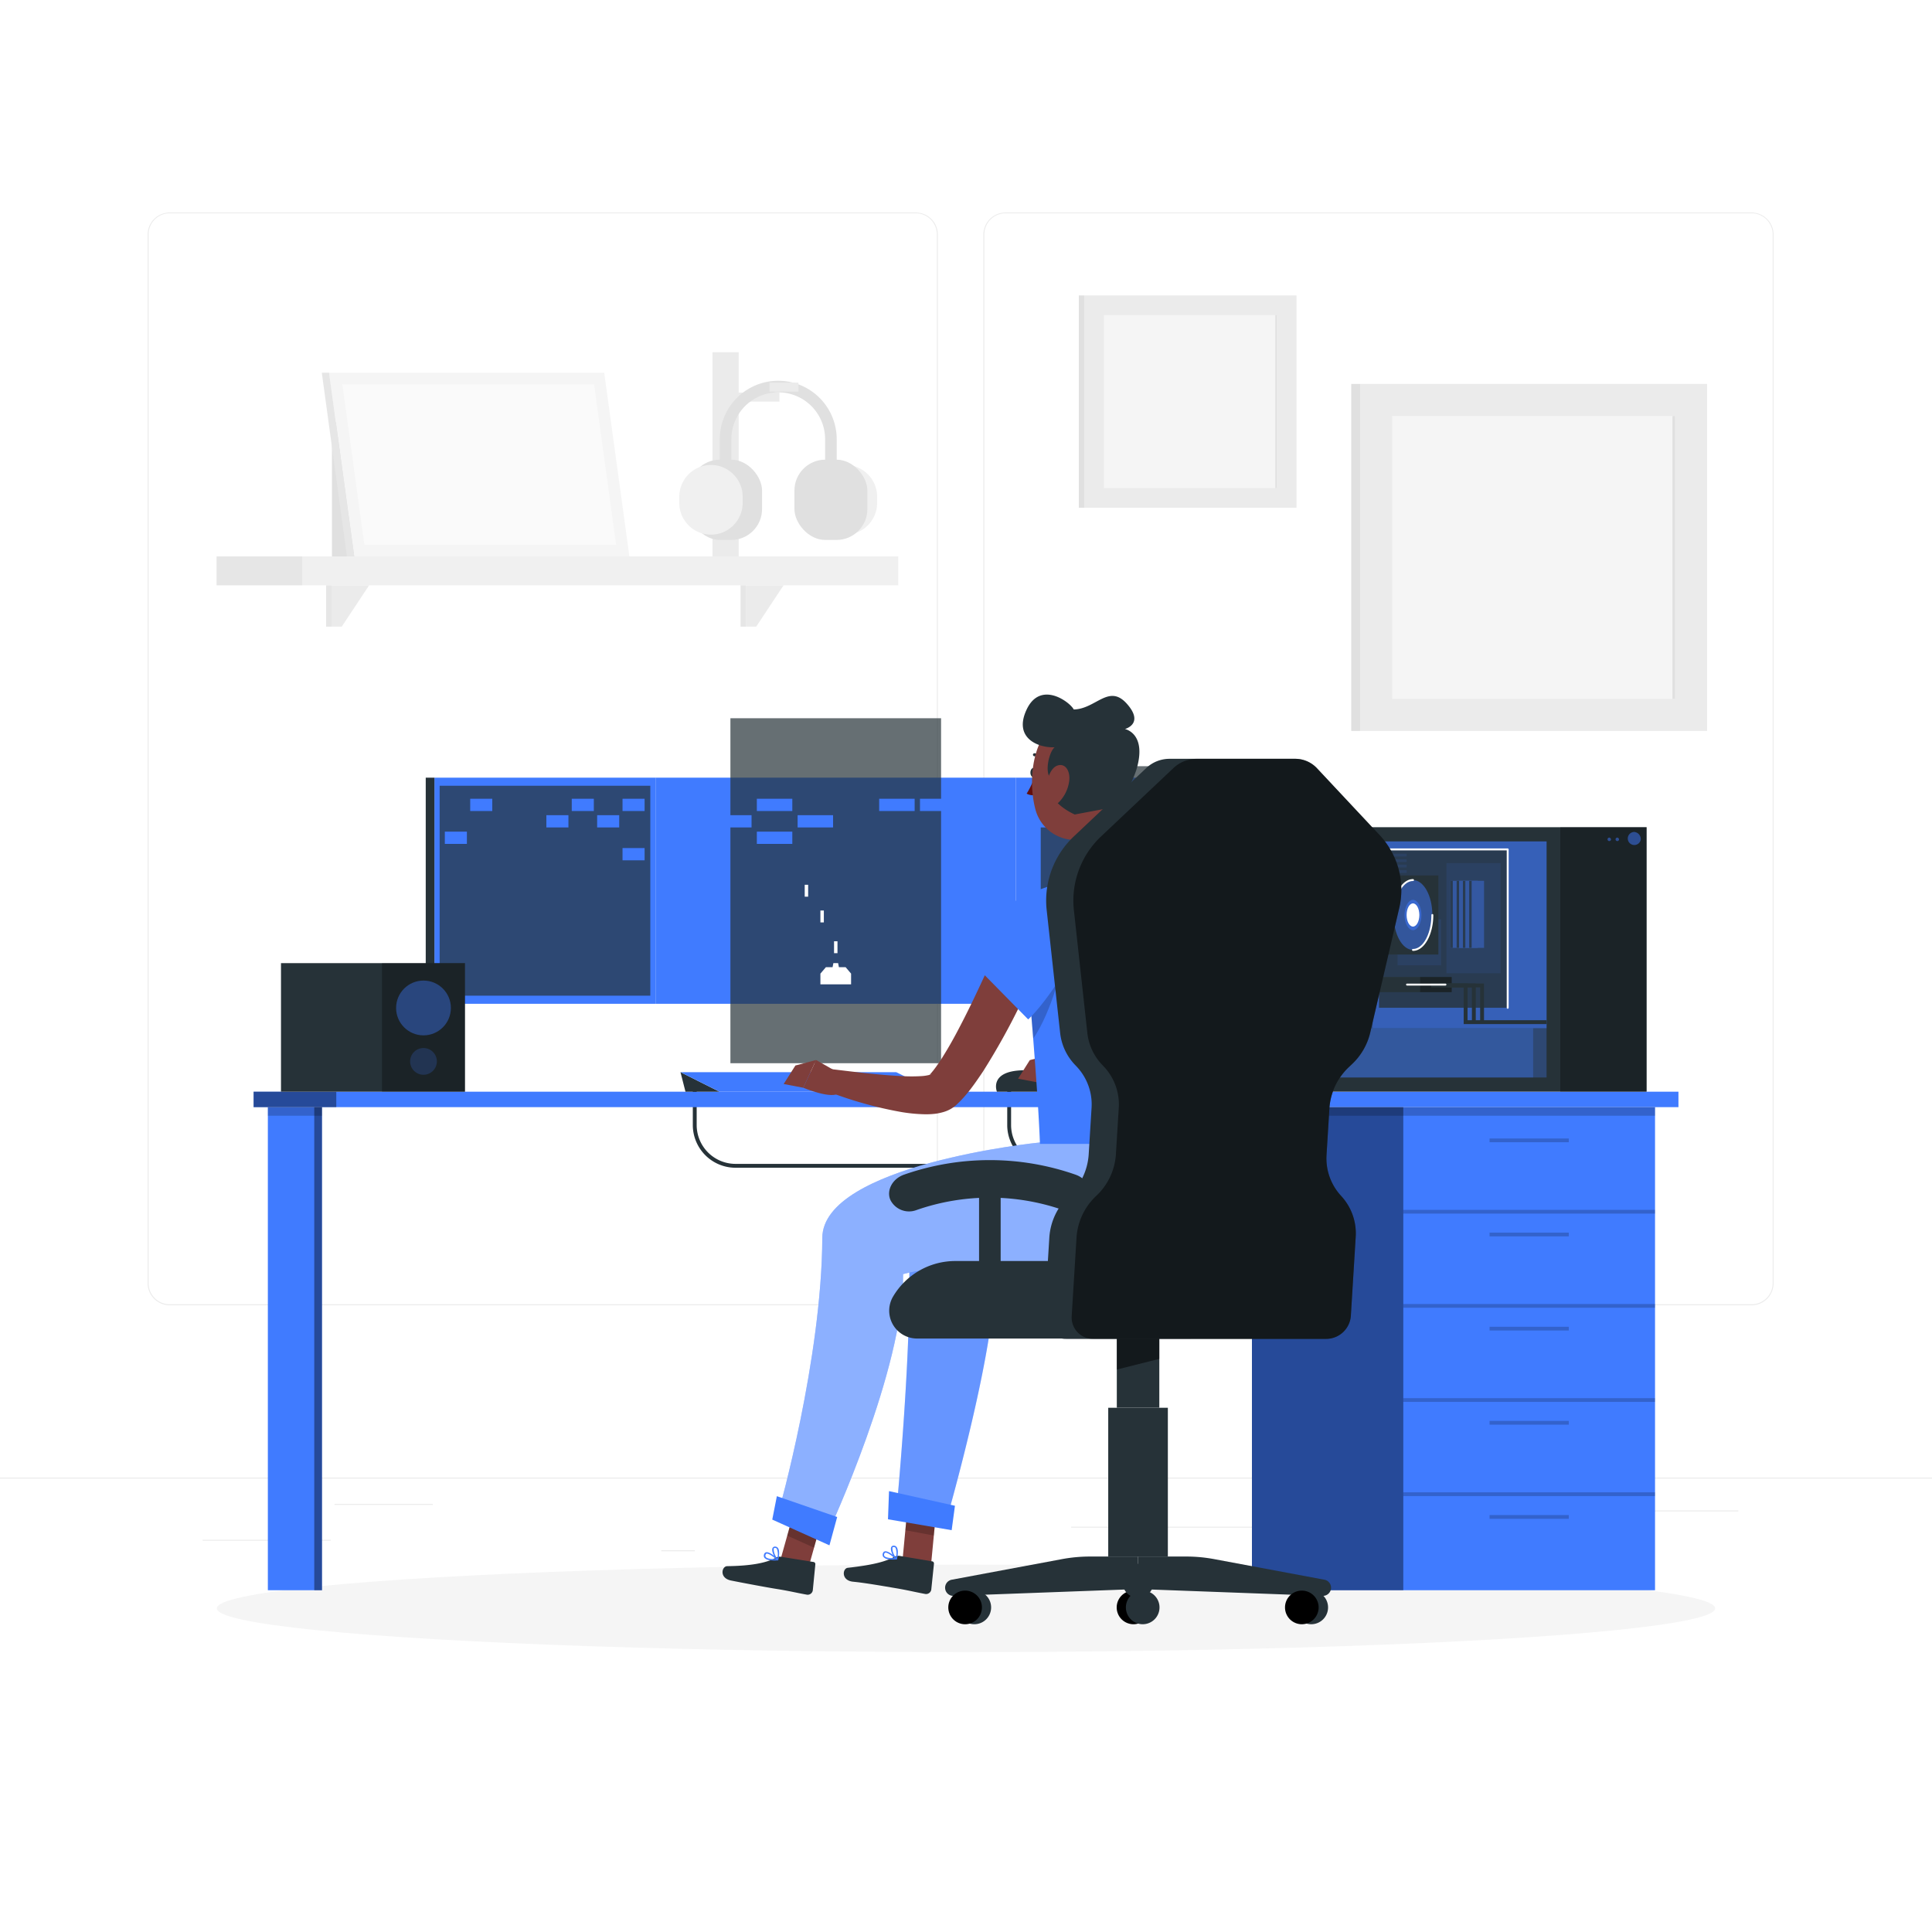 <svg class="animated" id="freepik_stories-gaming" xmlns="http://www.w3.org/2000/svg" viewBox="0 0 500 500" version="1.1" xmlns:xlink="http://www.w3.org/1999/xlink" xmlns:svgjs="http://svgjs.com/svgjs"><style>svg#freepik_stories-gaming:not(.animated) .animable {opacity: 0;}svg#freepik_stories-gaming.animated #freepik--background-complete--inject-8 {animation: 1.5s Infinite  linear floating;animation-delay: 0s;}            @keyframes floating {                0% {                    opacity: 1;                    transform: translateY(0px);                }                50% {                    transform: translateY(-10px);                }                100% {                    opacity: 1;                    transform: translateY(0px);                }            }        </style><g id="freepik--background-complete--inject-8" class="animable animator-active" style="transform-origin: 250px 228.23px;"><rect y="382.4" width="500" height="0.25" style="fill: rgb(235, 235, 235); transform-origin: 250px 382.525px;" id="el4gsznjpsj16" class="animable"></rect><rect x="52.46" y="398.49" width="33.12" height="0.25" style="fill: rgb(235, 235, 235); transform-origin: 69.02px 398.615px;" id="el4rvmgu7qzqj" class="animable"></rect><rect x="171.14" y="401.21" width="8.69" height="0.25" style="fill: rgb(235, 235, 235); transform-origin: 175.485px 401.335px;" id="elerxq0jl3gxa" class="animable"></rect><rect x="86.58" y="389.21" width="25.42" height="0.25" style="fill: rgb(235, 235, 235); transform-origin: 99.29px 389.335px;" id="el5obq570ahrw" class="animable"></rect><rect x="422" y="390.89" width="27.9" height="0.25" style="fill: rgb(235, 235, 235); transform-origin: 435.95px 391.015px;" id="elm7qeyrxano" class="animable"></rect><rect x="391.47" y="390.89" width="21.63" height="0.25" style="fill: rgb(235, 235, 235); transform-origin: 402.285px 391.015px;" id="elyb4jh275wuc" class="animable"></rect><rect x="277.21" y="395.11" width="51.45" height="0.25" style="fill: rgb(235, 235, 235); transform-origin: 302.935px 395.235px;" id="elonmhf0hr1u" class="animable"></rect><path d="M237,337.8H43.91a5.71,5.71,0,0,1-5.7-5.71V60.66A5.71,5.71,0,0,1,43.91,55H237a5.71,5.71,0,0,1,5.71,5.71V332.09A5.71,5.71,0,0,1,237,337.8ZM43.91,55.2a5.46,5.46,0,0,0-5.45,5.46V332.09a5.46,5.46,0,0,0,5.45,5.46H237a5.47,5.47,0,0,0,5.46-5.46V60.66A5.47,5.47,0,0,0,237,55.2Z" style="fill: rgb(235, 235, 235); transform-origin: 140.46px 196.4px;" id="el6cysdifus9o" class="animable"></path><path d="M453.31,337.8H260.21a5.72,5.72,0,0,1-5.71-5.71V60.66A5.72,5.72,0,0,1,260.21,55h193.1A5.71,5.71,0,0,1,459,60.66V332.09A5.71,5.71,0,0,1,453.31,337.8ZM260.21,55.2a5.47,5.47,0,0,0-5.46,5.46V332.09a5.47,5.47,0,0,0,5.46,5.46h193.1a5.47,5.47,0,0,0,5.46-5.46V60.66a5.47,5.47,0,0,0-5.46-5.46Z" style="fill: rgb(235, 235, 235); transform-origin: 356.75px 196.4px;" id="elig0vf9ma76s" class="animable"></path><rect x="351.99" y="99.36" width="89.81" height="89.81" style="fill: rgb(235, 235, 235); transform-origin: 396.895px 144.265px;" id="elir7vf4nxms" class="animable"></rect><g id="el1zs4bx2ax56"><rect x="349.7" y="99.36" width="2.29" height="89.81" style="fill: rgb(224, 224, 224); transform-origin: 350.845px 144.265px; transform: rotate(180deg);" class="animable"></rect></g><rect x="360.29" y="107.66" width="73.21" height="73.21" style="fill: rgb(245, 245, 245); transform-origin: 396.895px 144.265px;" id="eldhktr01jike" class="animable"></rect><rect x="432.83" y="107.66" width="0.67" height="73.21" style="fill: rgb(224, 224, 224); transform-origin: 433.165px 144.265px;" id="el75u1ymqi3lw" class="animable"></rect><g id="elxjqup6a49cd"><rect x="78.3" y="144" width="154.16" height="7.48" style="fill: rgb(240, 240, 240); transform-origin: 155.38px 147.74px; transform: rotate(180deg);" class="animable"></rect></g><rect x="56.05" y="144" width="22.24" height="7.48" style="fill: rgb(230, 230, 230); transform-origin: 67.17px 147.74px;" id="elyhkcv3ewsv" class="animable"></rect><polygon points="85.8 151.49 95.52 151.49 88.44 162.18 85.8 162.18 85.8 151.49" style="fill: rgb(235, 235, 235); transform-origin: 90.66px 156.835px;" id="elrdkymfkhr2" class="animable"></polygon><rect x="84.4" y="151.49" width="1.4" height="10.69" style="fill: rgb(230, 230, 230); transform-origin: 85.1px 156.835px;" id="elbi1eaiqldq" class="animable"></rect><polygon points="193.06 151.49 202.78 151.49 195.7 162.18 193.06 162.18 193.06 151.49" style="fill: rgb(235, 235, 235); transform-origin: 197.92px 156.835px;" id="el4dort1lblad" class="animable"></polygon><rect x="191.66" y="151.49" width="1.4" height="10.69" style="fill: rgb(230, 230, 230); transform-origin: 192.36px 156.835px;" id="elgfj2p93r9ik" class="animable"></rect><rect x="85.91" y="109.26" width="12.5" height="34.74" style="fill: rgb(224, 224, 224); transform-origin: 92.16px 126.63px;" id="elidsm59z646l" class="animable"></rect><polygon points="91.68 144 162.89 144 156.37 96.45 85.16 96.45 91.68 144" style="fill: rgb(245, 245, 245); transform-origin: 124.025px 120.225px;" id="elj2dhs69i1hd" class="animable"></polygon><polygon points="94.3 141 88.6 99.45 153.75 99.45 159.45 141 94.3 141" style="fill: rgb(250, 250, 250); transform-origin: 124.025px 120.225px;" id="el1ua8anhbctf" class="animable"></polygon><polygon points="91.68 144 89.79 144 83.28 96.45 85.16 96.45 91.68 144" style="fill: rgb(230, 230, 230); transform-origin: 87.48px 120.225px;" id="el7ygtvkc35hm" class="animable"></polygon><rect x="184.39" y="91.15" width="6.78" height="52.85" style="fill: rgb(235, 235, 235); transform-origin: 187.78px 117.575px;" id="elxaa2bucd7uf" class="animable"></rect><rect x="187.78" y="101.6" width="13.94" height="2.33" style="fill: rgb(235, 235, 235); transform-origin: 194.75px 102.765px;" id="elkrefybnf67s" class="animable"></rect><rect x="178.34" y="118.96" width="18.88" height="20.78" rx="7.99" style="fill: rgb(224, 224, 224); transform-origin: 187.78px 129.35px;" id="el4f26dmnnlwd" class="animable"></rect><path d="M184,138.37h0a8.22,8.22,0,0,1-8.2-8.19v-1.65a8.22,8.22,0,0,1,8.2-8.2h0a8.22,8.22,0,0,1,8.2,8.2v1.65A8.22,8.22,0,0,1,184,138.37Z" style="fill: rgb(240, 240, 240); transform-origin: 184px 129.35px;" id="elqfi9vzz00f" class="animable"></path><path d="M218.8,138.37h0a8.22,8.22,0,0,0,8.2-8.19v-1.65a8.22,8.22,0,0,0-8.2-8.2h0a8.22,8.22,0,0,0-8.19,8.2v1.65A8.21,8.21,0,0,0,218.8,138.37Z" style="fill: rgb(240, 240, 240); transform-origin: 218.805px 129.35px;" id="elnsm0qsmjvrh" class="animable"></path><g id="elmjc9wdw1ih"><rect x="205.6" y="118.96" width="18.88" height="20.78" rx="7.99" style="fill: rgb(224, 224, 224); transform-origin: 215.04px 129.35px; transform: rotate(180deg);" class="animable"></rect></g><path d="M216.54,120.48h-3v-6.81a12.13,12.13,0,1,0-24.26,0v6.81h-3v-6.81a15.13,15.13,0,1,1,30.26,0Z" style="fill: rgb(224, 224, 224); transform-origin: 201.41px 109.51px;" id="elx12vw1hup3k" class="animable"></path><g id="el71sw31j3ww7"><rect x="199.15" y="99.02" width="7.48" height="2.33" style="fill: rgb(235, 235, 235); transform-origin: 202.89px 100.185px; transform: rotate(90deg);" class="animable"></rect></g><rect x="280.6" y="76.46" width="54.94" height="54.94" style="fill: rgb(235, 235, 235); transform-origin: 308.07px 103.93px;" id="eloypiy88y7n" class="animable"></rect><g id="elyzydt3r8iz"><rect x="279.2" y="76.46" width="1.4" height="54.94" style="fill: rgb(224, 224, 224); transform-origin: 279.9px 103.93px; transform: rotate(180deg);" class="animable"></rect></g><rect x="285.68" y="81.54" width="44.79" height="44.79" style="fill: rgb(245, 245, 245); transform-origin: 308.075px 103.935px;" id="elt54pg645k7f" class="animable"></rect><rect x="330.05" y="81.54" width="0.41" height="44.79" style="fill: rgb(224, 224, 224); transform-origin: 330.255px 103.935px;" id="elzok4u20nlwb" class="animable"></rect></g><g id="freepik--Shadow--inject-8" class="animable" style="transform-origin: 250px 416.24px;"><ellipse id="freepik--path--inject-8" cx="250" cy="416.24" rx="193.89" ry="11.32" style="fill: rgb(245, 245, 245); transform-origin: 250px 416.24px;" class="animable"></ellipse></g><g id="freepik--Desk--inject-8" class="animable" style="transform-origin: 250.005px 306.405px;"><path d="M335.94,284.08h-1V230.39a3.82,3.82,0,0,1,3.81-3.81v1a2.81,2.81,0,0,0-2.81,2.81Z" style="fill: rgb(38, 50, 56); transform-origin: 336.845px 255.33px;" id="el9jvfqkc8vu4" class="animable"></path><path d="M335,302.21H190.3a11.06,11.06,0,0,1-11-11v-10h1v10a10.06,10.06,0,0,0,10,10H335Z" style="fill: rgb(38, 50, 56); transform-origin: 257.15px 291.71px;" id="el6f1s1p0kktq" class="animable"></path><path d="M271.67,302.21a11.06,11.06,0,0,1-11-11v-10h1v10a10.06,10.06,0,0,0,10,10Z" style="fill: rgb(38, 50, 56); transform-origin: 266.17px 291.71px;" id="elvw0advvqkp" class="animable"></path><rect x="329.67" y="257.28" width="9.08" height="1" style="fill: rgb(38, 50, 56); transform-origin: 334.21px 257.78px;" id="elcnfc8625dg9" class="animable"></rect><rect x="329.67" y="253.03" width="9.08" height="1" style="fill: rgb(38, 50, 56); transform-origin: 334.21px 253.53px;" id="ell3s285l5n18" class="animable"></rect><rect x="329.67" y="248.77" width="9.08" height="1" style="fill: rgb(38, 50, 56); transform-origin: 334.21px 249.27px;" id="el52lkalmaub3" class="animable"></rect><rect x="65.63" y="282.53" width="368.75" height="4" style="fill: rgb(64, 123, 255); transform-origin: 250.005px 284.53px;" id="el65bt8p906ci" class="animable"></rect><rect x="69.32" y="286.53" width="14.01" height="125.02" style="fill: rgb(64, 123, 255); transform-origin: 76.325px 349.04px;" id="el7ewslibdk7i" class="animable"></rect><g id="el442e8gbnalo"><rect x="81.33" y="286.53" width="2" height="125.02" style="opacity: 0.4; transform-origin: 82.33px 349.04px;" class="animable"></rect></g><g id="elu0ljqm1ilql"><rect x="69.32" y="286.53" width="14.01" height="2.22" style="opacity: 0.2; transform-origin: 76.325px 287.64px;" class="animable"></rect></g><g id="elox3glt4orn"><rect x="65.63" y="282.53" width="21.4" height="4" style="opacity: 0.4; transform-origin: 76.33px 284.53px;" class="animable"></rect></g><rect x="324" y="286.53" width="104.32" height="125.02" style="fill: rgb(64, 123, 255); transform-origin: 376.16px 349.04px;" id="el2y8pzh3q26g" class="animable"></rect><g id="elve0soj9970a"><rect x="363.17" y="386.21" width="65.15" height="0.97" style="opacity: 0.2; transform-origin: 395.745px 386.695px;" class="animable"></rect></g><g id="elkndr3bipjme"><rect x="363.17" y="361.84" width="65.15" height="0.97" style="opacity: 0.2; transform-origin: 395.745px 362.325px;" class="animable"></rect></g><g id="elihnx6k0d8ba"><rect x="363.17" y="337.48" width="65.15" height="0.97" style="opacity: 0.2; transform-origin: 395.745px 337.965px;" class="animable"></rect></g><g id="eligbs6i1ni68"><rect x="363.17" y="313.11" width="65.15" height="0.97" style="opacity: 0.2; transform-origin: 395.745px 313.595px;" class="animable"></rect></g><g id="elrizkb30wm9t"><rect x="385.5" y="367.73" width="20.5" height="0.97" style="opacity: 0.2; transform-origin: 395.75px 368.215px;" class="animable"></rect></g><g id="elna1aqs286wp"><rect x="385.5" y="343.37" width="20.5" height="0.97" style="opacity: 0.2; transform-origin: 395.75px 343.855px;" class="animable"></rect></g><g id="elpgrjtfmtrf8"><rect x="385.5" y="392.1" width="20.5" height="0.97" style="opacity: 0.2; transform-origin: 395.75px 392.585px;" class="animable"></rect></g><g id="elmdf2td6555b"><rect x="385.5" y="319" width="20.5" height="0.97" style="opacity: 0.2; transform-origin: 395.75px 319.485px;" class="animable"></rect></g><g id="elrujpu4k9gjs"><rect x="385.5" y="294.64" width="20.5" height="0.97" style="opacity: 0.2; transform-origin: 395.75px 295.125px;" class="animable"></rect></g><g id="ellqczjv2z2ie"><rect x="324" y="286.53" width="39.17" height="125.02" style="opacity: 0.4; transform-origin: 343.585px 349.04px;" class="animable"></rect></g><g id="elxp4xtew9q8"><rect x="324" y="286.53" width="104.32" height="2.22" style="opacity: 0.2; transform-origin: 376.16px 287.64px;" class="animable"></rect></g><rect x="337.58" y="214.08" width="88.56" height="68.44" style="fill: rgb(38, 50, 56); transform-origin: 381.86px 248.3px;" id="el8qv5b0omkil" class="animable"></rect><g id="ele3tfmt16g8q"><rect x="403.8" y="214.08" width="22.33" height="68.44" style="opacity: 0.3; transform-origin: 414.965px 248.3px; transform: rotate(180deg);" class="animable"></rect></g><g id="elei4eukqi6mp"><rect x="341.14" y="217.76" width="59.11" height="48.33" style="fill: rgb(64, 123, 255); opacity: 0.4; transform-origin: 370.695px 241.925px;" class="animable"></rect></g><g id="elmuwoe6o7br"><rect x="355.25" y="217.76" width="45" height="48.33" style="fill: rgb(64, 123, 255); opacity: 0.4; transform-origin: 377.75px 241.925px;" class="animable"></rect></g><g id="el4kpsqzzx0ut"><rect x="356.89" y="219.83" width="33.31" height="40.98" style="fill: rgb(38, 50, 56); opacity: 0.8; transform-origin: 373.545px 240.32px;" class="animable"></rect></g><g id="el5rgerzw2jye"><rect x="374.34" y="223.36" width="14.01" height="28.52" style="fill: rgb(64, 123, 255); opacity: 0.1; transform-origin: 381.345px 237.62px;" class="animable"></rect></g><g id="el1nvrxntnqoi"><rect x="361.69" y="237.92" width="11.28" height="11.9" style="fill: rgb(64, 123, 255); opacity: 0.1; transform-origin: 367.33px 243.87px;" class="animable"></rect></g><g id="elv05ppxn223r"><rect x="358.39" y="220.94" width="5.64" height="0.72" style="fill: rgb(64, 123, 255); opacity: 0.1; transform-origin: 361.21px 221.3px;" class="animable"></rect></g><g id="elsiwm2wez41k"><rect x="358.39" y="222.36" width="5.64" height="0.73" style="fill: rgb(64, 123, 255); opacity: 0.1; transform-origin: 361.21px 222.725px;" class="animable"></rect></g><g id="elogxa7st9m1c"><rect x="358.39" y="223.77" width="5.64" height="0.73" style="fill: rgb(64, 123, 255); opacity: 0.1; transform-origin: 361.21px 224.135px;" class="animable"></rect></g><g id="elnex2gwxbxqg"><rect x="358.39" y="225.19" width="5.64" height="0.73" style="fill: rgb(64, 123, 255); opacity: 0.1; transform-origin: 361.21px 225.555px;" class="animable"></rect></g><path d="M390.19,261.06a.26.26,0,0,1-.25-.25V220.08H356.88a.25.25,0,0,1,0-.5h33.31a.25.25,0,0,1,.25.25v41A.25.25,0,0,1,390.19,261.06Z" style="fill: rgb(255, 255, 255); transform-origin: 373.535px 240.32px;" id="elq9xw1r5k3s" class="animable"></path><g id="elz058ywkhn8"><g style="opacity: 0.4; transform-origin: 379.71px 236.63px;" class="animable"><rect x="375.35" y="227.95" width="3.84" height="17.36" style="fill: rgb(64, 123, 255); transform-origin: 377.27px 236.63px;" id="el9zoik5rkz3e" class="animable"></rect><rect x="375.35" y="227.95" width="0.63" height="17.36" style="fill: rgb(38, 50, 56); transform-origin: 375.665px 236.63px;" id="elt5r2jg9enrq" class="animable"></rect><rect x="376.98" y="227.95" width="3.84" height="17.36" style="fill: rgb(64, 123, 255); transform-origin: 378.9px 236.63px;" id="el7z1qboltq4o" class="animable"></rect><rect x="376.98" y="227.95" width="0.63" height="17.36" style="fill: rgb(38, 50, 56); transform-origin: 377.295px 236.63px;" id="eljlqsax9krkl" class="animable"></rect><rect x="378.6" y="227.95" width="3.84" height="17.36" style="fill: rgb(64, 123, 255); transform-origin: 380.52px 236.63px;" id="ely0hvbzeukj" class="animable"></rect><rect x="378.6" y="227.95" width="0.63" height="17.36" style="fill: rgb(38, 50, 56); transform-origin: 378.915px 236.63px;" id="elwh0wpwlveun" class="animable"></rect><rect x="380.23" y="227.95" width="3.84" height="17.36" style="fill: rgb(64, 123, 255); transform-origin: 382.15px 236.63px;" id="el0fty5oe96pff" class="animable"></rect><rect x="380.23" y="227.95" width="0.63" height="17.36" style="fill: rgb(38, 50, 56); transform-origin: 380.545px 236.63px;" id="elr0azvjaxim8" class="animable"></rect></g></g><g id="elau47r84qgba"><rect x="341.14" y="266.08" width="59.11" height="12.77" style="fill: rgb(64, 123, 255); opacity: 0.3; transform-origin: 370.695px 272.465px;" class="animable"></rect></g><g id="el85lowpj6u6c"><rect x="341.14" y="266.08" width="55.64" height="12.77" style="fill: rgb(64, 123, 255); opacity: 0.3; transform-origin: 368.96px 272.465px;" class="animable"></rect></g><rect x="348.44" y="252.85" width="27.25" height="3.92" style="fill: rgb(38, 50, 56); transform-origin: 362.065px 254.81px;" id="elz0m6l7ufeh" class="animable"></rect><rect x="348.44" y="226.57" width="23.81" height="20.46" style="fill: rgb(38, 50, 56); transform-origin: 360.345px 236.8px;" id="el82mrf4vc5ai" class="animable"></rect><g id="el6m4q2iz7v1y"><rect x="367.53" y="252.85" width="8.17" height="3.92" style="opacity: 0.3; transform-origin: 371.615px 254.81px;" class="animable"></rect></g><g id="ell2jypbwx2q"><ellipse cx="365.68" cy="236.8" rx="5.01" ry="9.04" style="fill: rgb(64, 123, 255); opacity: 0.5; transform-origin: 365.68px 236.8px;" class="animable"></ellipse></g><g id="elnl1ba7p8xi"><path d="M367.86,236.8c0,2.17-1,3.93-2.18,3.93s-2.18-1.76-2.18-3.93,1-3.93,2.18-3.93S367.86,234.63,367.86,236.8Z" style="fill: rgb(64, 123, 255); opacity: 0.5; transform-origin: 365.68px 236.8px;" class="animable"></path></g><path d="M367.33,236.8c0,1.64-.74,3-1.65,3s-1.65-1.34-1.65-3,.74-3,1.65-3S367.33,235.15,367.33,236.8Z" style="fill: rgb(255, 255, 255); transform-origin: 365.68px 236.8px;" id="eln0l2oi6w57j" class="animable"></path><path d="M365.68,246.09a.25.25,0,0,1,0-.5c2.62,0,4.76-3.94,4.76-8.79a.25.25,0,0,1,.5,0C370.94,241.92,368.58,246.09,365.68,246.09Z" style="fill: rgb(255, 255, 255); transform-origin: 368.185px 241.32px;" id="el5v91fdweo5r" class="animable"></path><path d="M360.66,237.05a.25.25,0,0,1-.25-.25c0-5.12,2.37-9.29,5.27-9.29a.25.25,0,1,1,0,.5c-2.63,0-4.77,3.94-4.77,8.79A.25.25,0,0,1,360.66,237.05Z" style="fill: rgb(255, 255, 255); transform-origin: 363.17px 232.28px;" id="eln5nt0tnqm1q" class="animable"></path><polygon points="400.25 265.03 378.8 265.03 378.8 255.53 370.36 255.53 370.36 254.53 379.8 254.53 379.8 264.03 400.25 264.03 400.25 265.03" style="fill: rgb(38, 50, 56); transform-origin: 385.305px 259.78px;" id="elzj2fc5z8my" class="animable"></polygon><polygon points="381.93 264.53 380.93 264.53 380.93 255.53 372.48 255.53 372.48 254.53 381.93 254.53 381.93 264.53" style="fill: rgb(38, 50, 56); transform-origin: 377.205px 259.53px;" id="elpdud6btcdmr" class="animable"></polygon><polygon points="384.06 264.53 383.06 264.53 383.06 255.53 374.61 255.53 374.61 254.53 384.06 254.53 384.06 264.53" style="fill: rgb(38, 50, 56); transform-origin: 379.335px 259.53px;" id="elqgqd85ugy1g" class="animable"></polygon><g id="elrjaby8xd098"><path d="M424.62,217.31a1.69,1.69,0,1,1-1.66-2A1.85,1.85,0,0,1,424.62,217.31Z" style="fill: rgb(64, 123, 255); opacity: 0.5; transform-origin: 422.948px 217px;" class="animable"></path></g><g id="elsdroovqfwi"><path d="M419,217.31a.45.45,0,1,1-.45-.54A.5.5,0,0,1,419,217.31Z" style="fill: rgb(64, 123, 255); opacity: 0.5; transform-origin: 418.555px 217.22px;" class="animable"></path></g><g id="elqjd8mpnx21m"><path d="M416.92,217.31a.45.45,0,1,1-.45-.54A.5.5,0,0,1,416.92,217.31Z" style="fill: rgb(64, 123, 255); opacity: 0.5; transform-origin: 416.475px 217.22px;" class="animable"></path></g><path d="M374.08,255.06h-9.94a.25.25,0,0,1-.25-.25.25.25,0,0,1,.25-.25h9.94a.25.25,0,0,1,.25.25A.25.25,0,0,1,374.08,255.06Z" style="fill: rgb(255, 255, 255); transform-origin: 369.11px 254.81px;" id="elyh7qmas59g" class="animable"></path><rect x="169.65" y="201.26" width="93.28" height="58.52" style="fill: rgb(64, 123, 255); transform-origin: 216.29px 230.52px;" id="el1g0notqm8rzi" class="animable"></rect><g id="eldq976w37pnh"><rect x="189.03" y="185.88" width="54.52" height="89.28" style="fill: rgb(38, 50, 56); opacity: 0.7; transform-origin: 216.29px 230.52px; transform: rotate(90deg);" class="animable"></rect></g><rect x="112.43" y="201.26" width="57.22" height="58.52" style="fill: rgb(64, 123, 255); transform-origin: 141.04px 230.52px;" id="eli4uagkru58k" class="animable"></rect><g id="eln7k3eumy8c8"><rect x="110.18" y="201.26" width="2.25" height="58.52" style="fill: rgb(38, 50, 56); transform-origin: 111.305px 230.52px; transform: rotate(180deg);" class="animable"></rect></g><g id="elxpa58vjf17r"><rect x="113.78" y="203.35" width="54.52" height="54.33" style="fill: rgb(38, 50, 56); opacity: 0.7; transform-origin: 141.04px 230.515px; transform: rotate(90deg);" class="animable"></rect></g><rect x="262.93" y="201.26" width="67.33" height="58.52" style="fill: rgb(64, 123, 255); transform-origin: 296.595px 230.52px;" id="elgwgsuoy3pwh" class="animable"></rect><g id="elsozn80g9o9o"><rect x="269.34" y="198.29" width="54.52" height="64.45" style="fill: rgb(38, 50, 56); opacity: 0.7; transform-origin: 296.6px 230.515px; transform: rotate(90deg);" class="animable"></rect></g><polygon points="218.85 250.31 217.11 250.31 216.9 249.25 215.68 249.25 215.47 250.31 213.74 250.31 212.32 251.97 212.32 254.75 220.26 254.75 220.26 251.97 218.85 250.31" style="fill: rgb(255, 255, 255); transform-origin: 216.29px 252px;" id="el634jmlfd9yy" class="animable"></polygon><rect x="215.85" y="243.6" width="0.89" height="3.08" style="fill: rgb(255, 255, 255); transform-origin: 216.295px 245.14px;" id="eleayg89i4zsh" class="animable"></rect><rect x="212.32" y="235.64" width="0.89" height="3.08" style="fill: rgb(255, 255, 255); transform-origin: 212.765px 237.18px;" id="ele2jzvoltlgq" class="animable"></rect><rect x="208.26" y="228.98" width="0.89" height="3.08" style="fill: rgb(255, 255, 255); transform-origin: 208.705px 230.52px;" id="elo2w4w7qs4td" class="animable"></rect><rect x="174.76" y="206.72" width="9.18" height="3.17" style="fill: rgb(64, 123, 255); transform-origin: 179.35px 208.305px;" id="el432ic8xcwe6" class="animable"></rect><rect x="195.87" y="206.72" width="9.18" height="3.17" style="fill: rgb(64, 123, 255); transform-origin: 200.46px 208.305px;" id="elf9eu28i4dor" class="animable"></rect><rect x="227.53" y="206.72" width="9.18" height="3.17" style="fill: rgb(64, 123, 255); transform-origin: 232.12px 208.305px;" id="ell9mvxjkayws" class="animable"></rect><rect x="238.09" y="206.72" width="9.18" height="3.17" style="fill: rgb(64, 123, 255); transform-origin: 242.68px 208.305px;" id="elygezka0y1ca" class="animable"></rect><rect x="248.64" y="206.72" width="9.18" height="3.17" style="fill: rgb(64, 123, 255); transform-origin: 253.23px 208.305px;" id="eldmxlevf4ho4" class="animable"></rect><rect x="185.32" y="210.97" width="9.18" height="3.17" style="fill: rgb(64, 123, 255); transform-origin: 189.91px 212.555px;" id="elvrjj1etozq" class="animable"></rect><rect x="206.42" y="210.97" width="9.18" height="3.17" style="fill: rgb(64, 123, 255); transform-origin: 211.01px 212.555px;" id="elfzi10i04d4w" class="animable"></rect><rect x="195.87" y="215.23" width="9.18" height="3.17" style="fill: rgb(64, 123, 255); transform-origin: 200.46px 216.815px;" id="elc5aqd67wf5u" class="animable"></rect><rect x="248.64" y="215.23" width="9.18" height="3.17" style="fill: rgb(64, 123, 255); transform-origin: 253.23px 216.815px;" id="elad0sjjvuu8u" class="animable"></rect><rect x="174.76" y="219.48" width="9.18" height="3.17" style="fill: rgb(64, 123, 255); transform-origin: 179.35px 221.065px;" id="el0apej5tbwvej" class="animable"></rect><g id="el49n9vtgbglw"><rect x="320.6" y="219.48" width="6.8" height="3.17" style="fill: rgb(64, 123, 255); transform-origin: 324px 221.065px; transform: rotate(180deg);" class="animable"></rect></g><g id="elmovnlq2qsis"><rect x="304.97" y="219.48" width="6.8" height="3.17" style="fill: rgb(64, 123, 255); transform-origin: 308.37px 221.065px; transform: rotate(180deg);" class="animable"></rect></g><g id="elar1a4px1az"><rect x="312.79" y="215.23" width="6.8" height="3.17" style="fill: rgb(64, 123, 255); transform-origin: 316.19px 216.815px; transform: rotate(180deg);" class="animable"></rect></g><g id="elzahobxicsme"><rect x="304.97" y="210.97" width="6.8" height="3.17" style="fill: rgb(64, 123, 255); transform-origin: 308.37px 212.555px; transform: rotate(180deg);" class="animable"></rect></g><g id="elpqsa3ylklbp"><rect x="265.89" y="210.97" width="6.8" height="3.17" style="fill: rgb(64, 123, 255); transform-origin: 269.29px 212.555px; transform: rotate(180deg);" class="animable"></rect></g><g id="elirgpausgzep"><rect x="320.6" y="206.72" width="6.8" height="3.17" style="fill: rgb(64, 123, 255); transform-origin: 324px 208.305px; transform: rotate(180deg);" class="animable"></rect></g><g id="elmf5q6kli42g"><rect x="161.11" y="206.72" width="5.71" height="3.17" style="fill: rgb(64, 123, 255); transform-origin: 163.965px 208.305px; transform: rotate(180deg);" class="animable"></rect></g><g id="ellco6asi72vi"><rect x="147.97" y="206.72" width="5.71" height="3.17" style="fill: rgb(64, 123, 255); transform-origin: 150.825px 208.305px; transform: rotate(180deg);" class="animable"></rect></g><g id="elv855ykdluj"><rect x="121.69" y="206.72" width="5.71" height="3.17" style="fill: rgb(64, 123, 255); transform-origin: 124.545px 208.305px; transform: rotate(180deg);" class="animable"></rect></g><g id="eledi4vy10jk6"><rect x="154.54" y="210.97" width="5.71" height="3.17" style="fill: rgb(64, 123, 255); transform-origin: 157.395px 212.555px; transform: rotate(180deg);" class="animable"></rect></g><g id="elzzqhvbrs42a"><rect x="141.4" y="210.97" width="5.71" height="3.17" style="fill: rgb(64, 123, 255); transform-origin: 144.255px 212.555px; transform: rotate(180deg);" class="animable"></rect></g><g id="el3vbqk4028yf"><rect x="115.12" y="215.23" width="5.71" height="3.17" style="fill: rgb(64, 123, 255); transform-origin: 117.975px 216.815px; transform: rotate(180deg);" class="animable"></rect></g><g id="el2mqho5g33k3"><rect x="161.11" y="219.48" width="5.71" height="3.17" style="fill: rgb(64, 123, 255); transform-origin: 163.965px 221.065px; transform: rotate(180deg);" class="animable"></rect></g><rect x="72.72" y="249.26" width="47.61" height="33.27" style="fill: rgb(38, 50, 56); transform-origin: 96.525px 265.895px;" id="elfkxh7i6ljjo" class="animable"></rect><g id="elr6jw4j4yk0a"><rect x="98.86" y="249.26" width="21.47" height="33.27" style="opacity: 0.3; transform-origin: 109.595px 265.895px; transform: rotate(180deg);" class="animable"></rect></g><g id="elmjucwn6qsrf"><circle cx="109.6" cy="260.86" r="7.09" style="fill: rgb(64, 123, 255); opacity: 0.4; transform-origin: 109.6px 260.86px;" class="animable"></circle></g><g id="el6gu97jlh7ja"><path d="M113.06,274.69a3.46,3.46,0,1,1-3.46-3.46A3.46,3.46,0,0,1,113.06,274.69Z" style="fill: rgb(64, 123, 255); opacity: 0.2; transform-origin: 109.6px 274.69px;" class="animable"></path></g><polygon points="177.4 282.53 176.11 277.48 186.2 282.53 177.4 282.53" style="fill: rgb(38, 50, 56); transform-origin: 181.155px 280.005px;" id="elq2gymq018ar" class="animable"></polygon><polygon points="231.95 277.48 176.11 277.48 186.2 282.53 242.03 282.53 231.95 277.48" style="fill: rgb(64, 123, 255); transform-origin: 209.07px 280.005px;" id="el0y1sa9y5dvxp" class="animable"></polygon><path d="M258,282.53s-2.16-5.31,6.64-5.54a23.08,23.08,0,0,1,15,5.54Z" style="fill: rgb(38, 50, 56); transform-origin: 268.703px 279.76px;" id="el4qlnaobl8al" class="animable"></path></g><g id="freepik--Character--inject-8" class="animable" style="transform-origin: 274.832px 300.055px;"><polygon points="240.85 406.05 233.56 403.87 235.26 386 242.55 388.18 240.85 406.05" style="fill: rgb(127, 62, 59); transform-origin: 238.055px 396.025px;" id="eleizkx0mkzqc" class="animable"></polygon><path d="M232.81,402.66l8.42,1.41a.55.55,0,0,1,.48.6l-.7,6.74a1.36,1.36,0,0,1-1.54,1.11c-2.92-.54-4.3-.94-8-1.56-2.28-.38-7.49-1.31-10.66-1.61s-2.79-3.44-1.42-3.6c6.16-.69,9.66-1.53,12.05-2.84A2.15,2.15,0,0,1,232.81,402.66Z" style="fill: rgb(38, 50, 56); transform-origin: 230.044px 407.585px;" id="elv7arvo15wt" class="animable"></path><g id="elf14sr3fi0r8"><polygon points="242.55 388.18 235.26 386.01 234.31 396.02 241.68 397.39 242.55 388.18" style="opacity: 0.2; transform-origin: 238.43px 391.7px;" class="animable"></polygon></g><path d="M284,295.68s-50.13,4.23-48.9,26c1.35,23.84-3.22,70.5-3.22,70.5l12.73,2.39S259,345,257.27,327.78c14.13,0,46.48,1.24,51.18-11.51a56.67,56.67,0,0,0,3.35-20.2Z" style="fill: rgb(64, 123, 255); transform-origin: 271.844px 345.125px;" id="elfy7vi8wvnxo" class="animable"></path><g id="elfmwgp84ilel"><path d="M284,295.68s-50.13,4.23-48.9,26c1.35,23.84-3.22,70.5-3.22,70.5l12.73,2.39S259,345,257.27,327.78c14.13,0,46.48,1.24,51.18-11.51a56.67,56.67,0,0,0,3.35-20.2Z" style="fill: rgb(255, 255, 255); opacity: 0.2; transform-origin: 271.844px 345.125px;" class="animable"></path></g><polygon points="246.29 396.01 229.81 393.19 230.08 385.9 247.14 389.69 246.29 396.01" style="fill: rgb(64, 123, 255); transform-origin: 238.475px 390.955px;" id="elrz3tonv6g9" class="animable"></polygon><path d="M229.93,403.53a9.6,9.6,0,0,0,2,.06.16.16,0,0,0,.15-.11.19.19,0,0,0,0-.19c-.21-.21-2.1-2-3.07-1.8a.63.63,0,0,0-.49.42,1,1,0,0,0,.06,1A2.09,2.09,0,0,0,229.93,403.53Zm1.61-.27c-1.39,0-2.37-.16-2.66-.57a.63.63,0,0,1,0-.64.32.32,0,0,1,.23-.22C229.62,401.72,230.76,402.56,231.54,403.26Z" style="fill: rgb(64, 123, 255); transform-origin: 230.26px 402.546px;" id="el4mbbevv1bt3" class="animable"></path><path d="M231.94,403.59s.05,0,.08,0a.2.2,0,0,0,.12-.13c0-.09.55-2.22-.09-3.07a.85.85,0,0,0-.7-.37.67.67,0,0,0-.72.42c-.31.79.55,2.54,1.22,3.11A.13.13,0,0,0,231.94,403.59Zm-.52-3.21a.53.53,0,0,1,.35.22,3.92,3.92,0,0,1,.09,2.46,3.59,3.59,0,0,1-.9-2.49c0-.1.11-.21.37-.2Z" style="fill: rgb(64, 123, 255); transform-origin: 231.462px 401.802px;" id="el16cjhkjf7l3" class="animable"></path><polygon points="208.35 408.83 201.41 405.71 206.21 388.59 213.15 391.71 208.35 408.83" style="fill: rgb(127, 62, 59); transform-origin: 207.28px 398.71px;" id="eligz8r3sc7rb" class="animable"></polygon><path d="M202.1,402.89l8.44,1.35a.55.55,0,0,1,.47.6l-.66,6.74a1.34,1.34,0,0,1-1.53,1.12c-2.92-.52-4.3-.92-8-1.51-2.28-.36-8.49-1.52-11.62-2.15s-2.43-3.7-1-3.72c6.19-.07,10.2-.85,12.58-2.18A2.09,2.09,0,0,1,202.1,402.89Z" style="fill: rgb(38, 50, 56); transform-origin: 199px 407.793px;" id="elqma2l4zho2" class="animable"></path><g id="elv42f7mb0wx"><polygon points="213.15 391.71 206.21 388.59 203.74 397.42 210.68 400.54 213.15 391.71" style="opacity: 0.2; transform-origin: 208.445px 394.565px;" class="animable"></polygon></g><path d="M269.08,295.68c-.33,0-56.2,5.75-56.27,24.7-.12,31.34-11.22,70.58-11.22,70.58l12.92,5.21s19.5-42,19.21-66.43c15.37-4.41,55.13,3,59.83-9.74,3.85-10.42,1.77-24.32,1.77-24.32Z" style="fill: rgb(64, 123, 255); transform-origin: 248.735px 345.925px;" id="el5g45x8ewz2k" class="animable"></path><g id="el56ykuynucc8"><path d="M269.08,295.68c-.33,0-56.2,5.75-56.27,24.7-.12,31.34-11.22,70.58-11.22,70.58l12.92,5.21s19.5-42,19.21-66.43c15.37-4.41,55.13,3,59.83-9.74,3.85-10.42,1.77-24.32,1.77-24.32Z" style="fill: rgb(255, 255, 255); opacity: 0.4; transform-origin: 248.735px 345.925px;" class="animable"></path></g><polygon points="214.66 399.93 199.86 393.27 201.05 387.21 216.66 392.6 214.66 399.93" style="fill: rgb(64, 123, 255); transform-origin: 208.26px 393.57px;" id="el9kdbtwld9rb" class="animable"></polygon><path d="M199.23,403.77a9.46,9.46,0,0,0,2,.05.18.18,0,0,0,.16-.12.17.17,0,0,0-.05-.18c-.21-.21-2.1-2-3.08-1.79a.67.67,0,0,0-.48.43,1,1,0,0,0,.06,1A2.09,2.09,0,0,0,199.23,403.77Zm1.6-.28c-1.38.05-2.36-.15-2.66-.55a.64.64,0,0,1,0-.65.3.3,0,0,1,.23-.21C198.9,402,200.05,402.8,200.83,403.49Z" style="fill: rgb(64, 123, 255); transform-origin: 199.536px 402.782px;" id="elqpa7wpl1tph" class="animable"></path><path d="M201.23,403.82h.09a.15.15,0,0,0,.11-.12c0-.09.54-2.23-.1-3.08a.87.87,0,0,0-.7-.36.68.68,0,0,0-.72.43c-.31.79.56,2.53,1.24,3.1A.2.2,0,0,0,201.23,403.82Zm-.54-3.21a.52.52,0,0,1,.36.21,4,4,0,0,1,.11,2.47,3.57,3.57,0,0,1-.92-2.49c0-.1.11-.21.37-.2Z" style="fill: rgb(64, 123, 255); transform-origin: 200.744px 402.037px;" id="elxxhphv0zked" class="animable"></path><path d="M289.77,205.44l-4.24,4.91-5.78,6.7a22.69,22.69,0,0,1,.88,2.64c1,3.58.58,7-4.56,9.21,0,0-4.44,5.8,6.12,4.19S294.34,226,294.34,226C289.66,222.67,289.4,211.6,289.77,205.44Z" style="fill: rgb(127, 62, 59); transform-origin: 284.742px 219.406px;" id="elw1j6hlceize" class="animable"></path><path d="M301.82,232.78c1.47,3.16,2.68,6.2,3.89,9.36s2.28,6.32,3.27,9.56,1.85,6.56,2.54,10a52.18,52.18,0,0,1,1.12,10.87,22.37,22.37,0,0,1-.95,6.33,14.21,14.21,0,0,1-1.67,3.56,11.37,11.37,0,0,1-1.43,1.74l-.43.42c-.24.2-.5.42-.75.59a7.93,7.93,0,0,1-1.34.74,10.58,10.58,0,0,1-2.16.69,14,14,0,0,1-1.77.26,24.24,24.24,0,0,1-3.05,0,42.74,42.74,0,0,1-5.38-.6,101.91,101.91,0,0,1-19.41-5.56l1.45-5.51c6.35.76,12.83,1.57,18.94,1.85,1.52,0,3,.07,4.38,0a12.84,12.84,0,0,0,1.83-.23c.5-.09.93-.27.78-.26a1.15,1.15,0,0,0-.28.14,1.7,1.7,0,0,0-.28.21v0s.05-.08.09-.17a4.66,4.66,0,0,0,.3-.89,14,14,0,0,0,.27-3.34,44.23,44.23,0,0,0-1.27-8.49c-.68-3-1.56-5.92-2.52-8.89s-2-5.94-3.14-8.9-2.34-5.93-3.52-8.72Z" style="fill: rgb(127, 62, 59); transform-origin: 293.47px 259.864px;" id="elv39f7vk6ddj" class="animable"></path><path d="M293.51,228.65c-6.11,3.44-12.61,16.86-12.61,16.86l14.5,14.75c5.35-5.06,13.15-17.58,14-22.59C310.77,230,303.26,223.17,293.51,228.65Z" style="fill: rgb(64, 123, 255); transform-origin: 295.231px 243.464px;" id="el2zj4m69bl18" class="animable"></path><path d="M278.51,276.73,271.88,273l-3.33,7.18s7.75,3.23,9.38,1.21Z" style="fill: rgb(127, 62, 59); transform-origin: 273.53px 277.527px;" id="el70py7ctu5a3" class="animable"></path><polygon points="266.51 274.36 263.48 279.16 268.55 280.13 271.88 272.95 266.51 274.36" style="fill: rgb(127, 62, 59); transform-origin: 267.68px 276.54px;" id="elobkhjtjp4ii" class="animable"></polygon><path d="M308.67,228.84c-.75-2-4.25-4-6.4-4l-1.42,0c-2.48,0-5.57.2-8.57.55a152.7,152.7,0,0,0-17,2.86c-2.58.68-5.07,1.54-7.05,2.28-2.52,1-4,1.67-4,1.67s4.2,44.43,4.91,63.84H311.8c1.47-8.34.51-23.6.63-38.66C312.5,248.34,311.76,237.07,308.67,228.84Z" style="fill: rgb(64, 123, 255); transform-origin: 288.429px 260.44px;" id="elanya022ll7" class="animable"></path><g id="el8ftc2dknvs"><path d="M266.4,256.93c.32,3.83.65,7.85,1,11.87,5-7.3,7.77-19.88,7.77-19.88Z" style="opacity: 0.2; transform-origin: 270.785px 258.86px;" class="animable"></path></g><path d="M272.6,240.92c-1.27,3.19-2.6,6.24-4,9.33s-2.8,6.13-4.28,9.17a176,176,0,0,1-10,18c-1,1.48-2,2.95-3.12,4.42-.56.74-1.18,1.47-1.84,2.22-.36.38-.65.73-1.07,1.12l-.6.58-.34.32a8.49,8.49,0,0,1-3.28,1.74,14.45,14.45,0,0,1-1.94.41,20.14,20.14,0,0,1-3.22.13,41.58,41.58,0,0,1-5.54-.55,101.66,101.66,0,0,1-19.82-5.62l1.46-5.52c6.47.78,13.08,1.61,19.3,1.87a42.25,42.25,0,0,0,4.4-.06,11.07,11.07,0,0,0,1.75-.28A2.29,2.29,0,0,0,241,278c.06,0,0-.07-.27.1a1.32,1.32,0,0,0-.27.2s.07-.09.1-.12l.28-.31c.18-.18.4-.48.61-.72.41-.52.83-1.08,1.25-1.69.83-1.19,1.64-2.51,2.44-3.85,1.6-2.68,3.09-5.53,4.55-8.41s2.86-5.82,4.24-8.78c2.75-5.9,5.44-11.95,8-17.9Z" style="fill: rgb(127, 62, 59); transform-origin: 243.075px 262.448px;" id="ell0jofxtpafi" class="animable"></path><path d="M264.21,232.23c-6.11,3.44-12.61,16.85-12.61,16.85l14.5,14.75c5.34-5.05,13.15-17.58,14-22.59C281.47,233.55,274,226.75,264.21,232.23Z" style="fill: rgb(64, 123, 255); transform-origin: 265.931px 247.037px;" id="elxngsaf89z2i" class="animable"></path><path d="M217.85,278.11l-6.64-3.78-3.33,7.18s7.75,3.24,9.39,1.22Z" style="fill: rgb(127, 62, 59); transform-origin: 212.865px 278.861px;" id="el1rpltke4u2m" class="animable"></path><polygon points="205.85 275.75 202.81 280.54 207.88 281.51 211.21 274.33 205.85 275.75" style="fill: rgb(127, 62, 59); transform-origin: 207.01px 277.92px;" id="elg36qbsxg7f" class="animable"></polygon><path d="M268.24,199.9c0,.66-.33,1.22-.77,1.24s-.79-.5-.8-1.16.34-1.22.77-1.24S268.23,199.24,268.24,199.9Z" style="fill: rgb(38, 50, 56); transform-origin: 267.455px 199.94px;" id="elwc6z988zu2" class="animable"></path><path d="M270.45,197.44a.38.38,0,0,1-.32-.18,3.25,3.25,0,0,0-2.42-1.54.4.4,0,0,1-.38-.4.39.39,0,0,1,.4-.38h0a4,4,0,0,1,3.06,1.9.4.4,0,0,1-.12.54A.43.43,0,0,1,270.45,197.44Z" style="fill: rgb(38, 50, 56); transform-origin: 269.089px 196.19px;" id="elvsz24s2jf8" class="animable"></path><path d="M268,200.27a21.19,21.19,0,0,1-2.3,5.12,3.2,3.2,0,0,0,2.72.2Z" style="fill: rgb(99, 15, 15); transform-origin: 267.06px 203.036px;" id="elyytlutft8zk" class="animable"></path><path d="M290.37,196.57c-.39,8.16-.21,13-4.26,17.32a10.63,10.63,0,0,1-18.22-4.71c-1.84-7.23-.88-19.36,7-23A10.74,10.74,0,0,1,290.37,196.57Z" style="fill: rgb(127, 62, 59); transform-origin: 278.745px 201.22px;" id="el326r9y8yorc" class="animable"></path><path d="M272,201.5c-1.78-1.5-.5-6.94.94-8.11-4,.22-10.81-2.22-7.24-9.78s11.13-2,12.19,0c5.72-.11,9.05-6.72,13.72-1.5s-.48,6.56-.48,6.56,5.84,1.1,2.94,10.62a30,30,0,0,1-5.3,9.5l-10.62,2S269.76,207.28,272,201.5Z" style="fill: rgb(38, 50, 56); transform-origin: 279.788px 195.275px;" id="elzv0946d0kt" class="animable"></path><path d="M276.69,202.26a9.58,9.58,0,0,1-2.64,5.34c-1.81,1.73-3.35,0-3.37-2.63,0-2.38.89-6.15,3-6.85S277.08,199.67,276.69,202.26Z" style="fill: rgb(127, 62, 59); transform-origin: 273.72px 203.143px;" id="el5nt5o02frgh" class="animable"></path><path d="M247.25,326.35h60.9v20.06H237.33a7.2,7.2,0,0,1-6.2-10.87h0A18.72,18.72,0,0,1,247.25,326.35Z" style="fill: rgb(38, 50, 56); transform-origin: 269.137px 336.38px;" id="eln9njpmrq3l" class="animable"></path><path d="M275.16,313.17a57.65,57.65,0,0,0-38,0,5.4,5.4,0,0,1-6.69-2.55h0c-1.14-2.41.39-5.53,3.49-6.62a67.27,67.27,0,0,1,44.38,0c3.1,1.08,4.63,4.21,3.49,6.62h0A5.41,5.41,0,0,1,275.16,313.17Z" style="fill: rgb(38, 50, 56); transform-origin: 256.15px 306.876px;" id="elnyp6v31k3uf" class="animable"></path><rect x="253.38" y="305.89" width="5.59" height="23.85" style="fill: rgb(38, 50, 56); transform-origin: 256.175px 317.815px;" id="elgcz6md338rc" class="animable"></rect><path d="M357.22,216.35,340.8,198.79a7.75,7.75,0,0,0-5.68-2.41H302.63a8.76,8.76,0,0,0-6,2.41l-18.6,17.56a22.83,22.83,0,0,0-7.17,19l3.5,31.94a14.15,14.15,0,0,0,3.71,8.14l.65.69a14.25,14.25,0,0,1,3.77,10.69l-.74,12a16.14,16.14,0,0,1-5.09,10.69,16.19,16.19,0,0,0-5.09,10.7l-1.25,20.3a5.53,5.53,0,0,0,5.58,6h67.38a6.41,6.41,0,0,0,6.32-6l1.25-20.3a14.28,14.28,0,0,0-3.77-10.7h0a14.28,14.28,0,0,1-3.77-10.69l.74-12a16.16,16.16,0,0,1,5.09-10.69l.73-.69a16.33,16.33,0,0,0,4.72-8.14l7.44-31.94A20.67,20.67,0,0,0,357.22,216.35Z" style="fill: rgb(38, 50, 56); transform-origin: 316.476px 271.44px;" id="elw5bvcifvt4" class="animable"></path><g id="elptxmji9h7j"><path d="M349.17,276.07l.73-.69a16.33,16.33,0,0,0,4.72-8.14l7.44-31.94a20.67,20.67,0,0,0-4.84-19L340.8,198.79a7.75,7.75,0,0,0-5.68-2.41H309.67a8.78,8.78,0,0,0-6,2.41l-18.59,17.56a22.84,22.84,0,0,0-7.18,19l3.5,31.94a14.15,14.15,0,0,0,3.71,8.14l.65.69a14.25,14.25,0,0,1,3.77,10.69l-.74,12a16.14,16.14,0,0,1-5.09,10.69h0a16.19,16.19,0,0,0-5.09,10.7l-1.25,20.3a5.53,5.53,0,0,0,5.59,6h60.33a6.41,6.41,0,0,0,6.32-6l1.25-20.3a14.28,14.28,0,0,0-3.77-10.7h0a14.28,14.28,0,0,1-3.77-10.69l.74-12A16.16,16.16,0,0,1,349.17,276.07Z" style="opacity: 0.5; transform-origin: 320.008px 271.44px;" class="animable"></path></g><rect x="286.81" y="364.33" width="15.43" height="38.51" style="fill: rgb(38, 50, 56); transform-origin: 294.525px 383.585px;" id="el9zkttl9f4se" class="animable"></rect><rect x="289.03" y="346.41" width="11" height="17.91" style="fill: rgb(38, 50, 56); transform-origin: 294.53px 355.365px;" id="elsowovmivvog" class="animable"></rect><g id="el67uwjtyi8eu"><polygon points="300.03 346.41 289.03 346.41 289.03 354.44 300.03 351.67 300.03 346.41" style="opacity: 0.5; transform-origin: 294.53px 350.425px;" class="animable"></polygon></g><path d="M294.53,411.24v-8.41H282.07a39.72,39.72,0,0,0-7.29.68l-28.48,5.32a2.11,2.11,0,0,0,.47,4.18Z" style="fill: rgb(38, 50, 56); transform-origin: 269.562px 407.921px;" id="elmspspshpzti" class="animable"></path><path d="M256.5,416a4.35,4.35,0,1,1-4.34-4.35A4.34,4.34,0,0,1,256.5,416Z" style="fill: rgb(38, 50, 56); transform-origin: 252.15px 416px;" id="eluc91ufbf5c" class="animable"></path><path d="M254.12,416a4.35,4.35,0,1,1-4.35-4.35A4.35,4.35,0,0,1,254.12,416Z" id="el3fqa4ridxj4" class="animable" style="transform-origin: 249.77px 416px;"></path><path d="M294.53,411.24v-8.41H307a39.56,39.56,0,0,1,7.29.68l28.48,5.32a2.11,2.11,0,0,1-.47,4.18Z" style="fill: rgb(38, 50, 56); transform-origin: 319.503px 407.921px;" id="el9nkim86dxr4" class="animable"></path><path d="M335,416a4.35,4.35,0,1,0,4.34-4.35A4.34,4.34,0,0,0,335,416Z" style="fill: rgb(38, 50, 56); transform-origin: 339.35px 416px;" id="el0ntswczckwz" class="animable"></path><path d="M332.56,416a4.35,4.35,0,1,0,4.35-4.35A4.35,4.35,0,0,0,332.56,416Z" id="elasalzor2nz6" class="animable" style="transform-origin: 336.91px 416px;"></path><path d="M289,416a4.35,4.35,0,1,0,4.35-4.35A4.35,4.35,0,0,0,289,416Z" id="elbgrskwgbk2" class="animable" style="transform-origin: 293.35px 416px;"></path><path d="M291.38,416a4.35,4.35,0,1,0,4.34-4.35A4.34,4.34,0,0,0,291.38,416Z" style="fill: rgb(38, 50, 56); transform-origin: 295.73px 416px;" id="elo5vrvi1w4pf" class="animable"></path><path d="M294.53,413.51h0a4,4,0,0,1-4-4v-.81a4,4,0,0,1,4-4h0a4,4,0,0,1,4,4v.81A4,4,0,0,1,294.53,413.51Z" style="fill: rgb(38, 50, 56); transform-origin: 294.53px 409.105px;" id="el2ceecpzqh79" class="animable"></path></g><defs>     <filter id="active" height="200%">         <feMorphology in="SourceAlpha" result="DILATED" operator="dilate" radius="2"></feMorphology>                <feFlood flood-color="#32DFEC" flood-opacity="1" result="PINK"></feFlood>        <feComposite in="PINK" in2="DILATED" operator="in" result="OUTLINE"></feComposite>        <feMerge>            <feMergeNode in="OUTLINE"></feMergeNode>            <feMergeNode in="SourceGraphic"></feMergeNode>        </feMerge>    </filter>    <filter id="hover" height="200%">        <feMorphology in="SourceAlpha" result="DILATED" operator="dilate" radius="2"></feMorphology>                <feFlood flood-color="#ff0000" flood-opacity="0.5" result="PINK"></feFlood>        <feComposite in="PINK" in2="DILATED" operator="in" result="OUTLINE"></feComposite>        <feMerge>            <feMergeNode in="OUTLINE"></feMergeNode>            <feMergeNode in="SourceGraphic"></feMergeNode>        </feMerge>            <feColorMatrix type="matrix" values="0   0   0   0   0                0   1   0   0   0                0   0   0   0   0                0   0   0   1   0 "></feColorMatrix>    </filter></defs></svg>